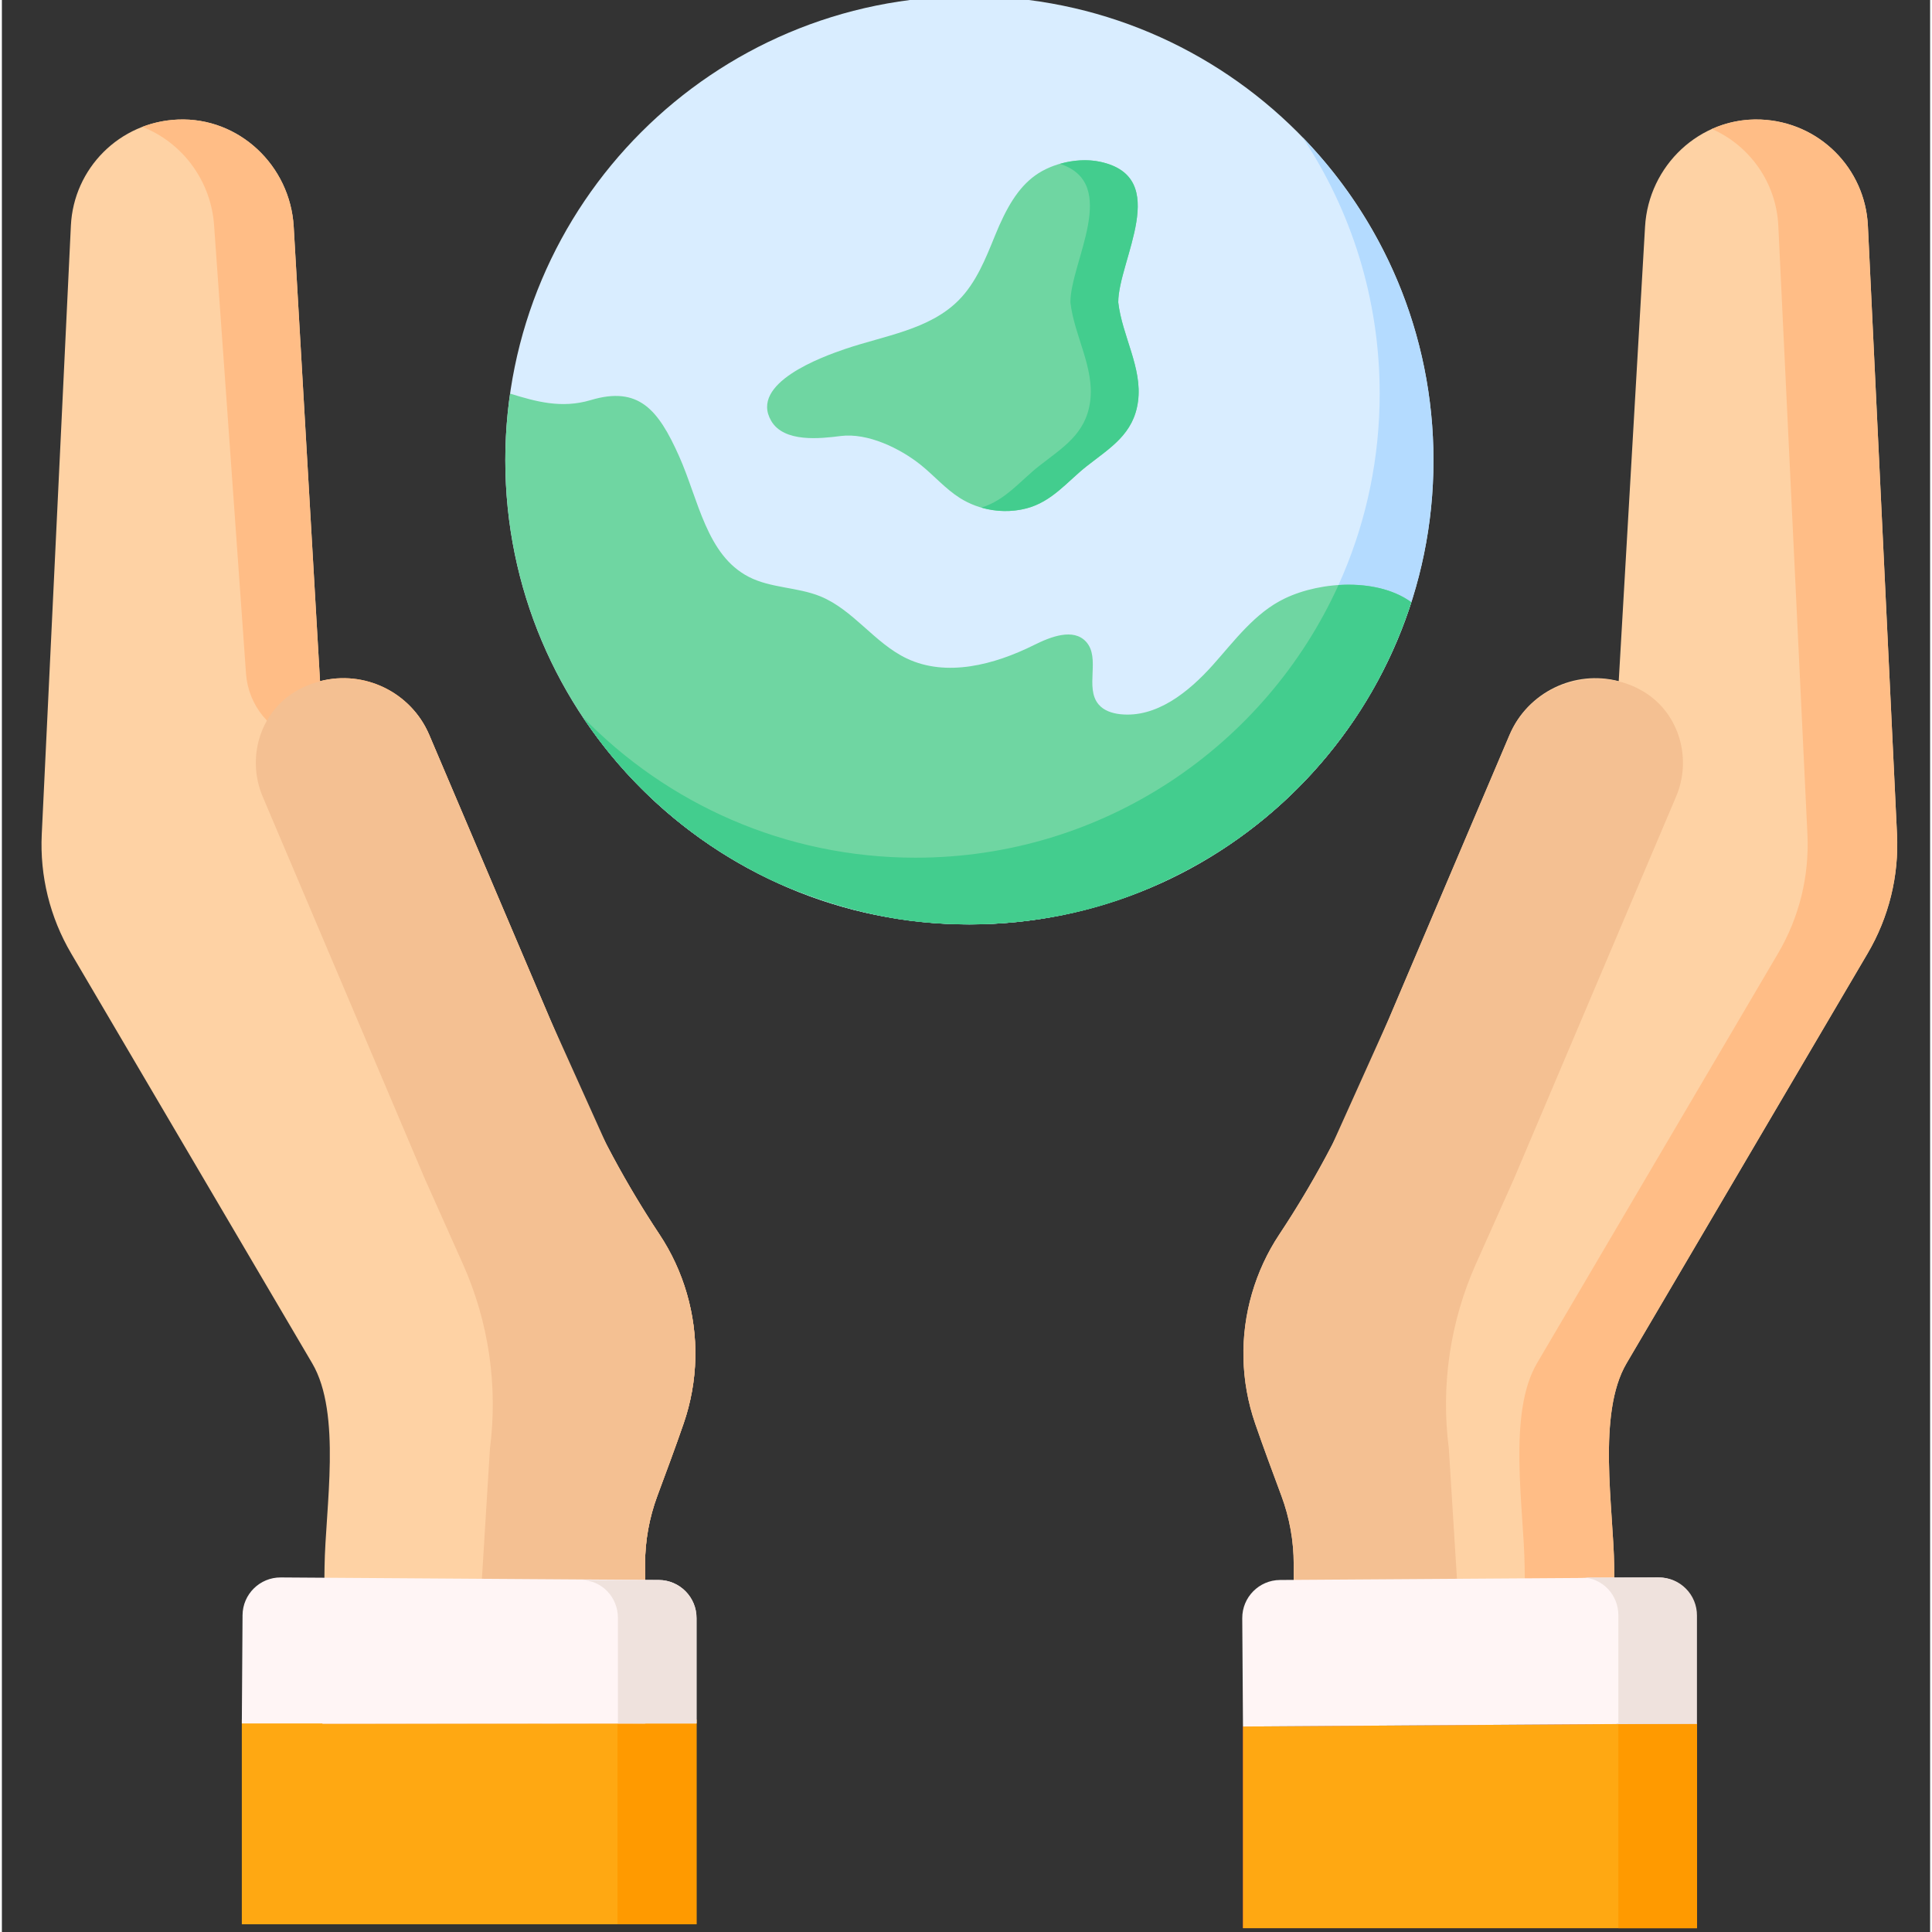 <svg height="511pt" viewBox="-10 1 511 512" width="511pt" xmlns="http://www.w3.org/2000/svg"><rect x="-10" y="1" width="511" height="512" fill="#333333" stroke="none"/><path d="m369.383 122.984c0 67.926-55.062 122.988-122.984 122.988-67.922 0-122.988-55.062-122.988-122.988 0-67.922 55.066-122.984 122.988-122.984 67.922 0 122.984 55.062 122.984 122.984zm0 0" fill="#d9edff"/><path d="m369.383 122.984c0 67.922-55.062 122.992-122.984 122.992-42.777 0-80.449-21.84-102.473-54.98 22.336 23.008 53.602 37.301 88.211 37.301 67.922 0 122.992-55.062 122.992-122.984 0-25.137-7.535-48.508-20.488-67.984 21.504 22.145 34.742 52.355 34.742 85.656zm0 0" fill="#b4dbff"/><path d="m263.852 47.488c-4.539 3.262-7.633 8.484-10.68 15.984-2.48 6.102-4.984 12.426-9.621 17.098-7.773 7.832-19.633 9.359-30.082 12.914-6.102 2.078-25.438 9.059-19.59 19.059 3.387 5.793 13 4.695 18.398 4.008 7.156-.91 15.734 3.262 21.172 7.605 3.566 2.848 6.582 6.395 10.441 8.828 5.164 3.262 11.695 4.281 17.605 2.746 6.859-1.777 10.902-7.195 16.043-11.227 6.219-4.883 12.406-8.449 13.555-17.16 1.172-8.898-4.223-17.309-5.246-26.227 0-11.078 14.375-33.152-4.82-37.242-5.582-1.188-12.547.285-17.176 3.613zm0 0" fill="#6fd6a2"/><path d="m291.09 107.344c-1.145 8.711-7.332 12.281-13.551 17.16-5.145 4.039-9.18 9.445-16.035 11.23-3.906 1.012-8.074.914-11.949-.215 6.418-1.957 10.344-7.121 15.305-11.016 6.219-4.879 12.406-8.449 13.551-17.16 1.18-8.898-4.219-17.309-5.242-26.223 0-10.66 13.309-31.496-2.777-36.699 3.52-1.027 7.324-1.262 10.641-.551 19.191 4.09 4.816 26.172 4.816 37.25 1.023 8.914 6.422 17.324 5.242 26.223zm0 0" fill="#43cd8e"/><path d="m363.516 160.598c-15.883 49.531-62.312 85.379-117.117 85.379-67.922 0-122.984-55.07-122.984-122.992 0-6.004.426-11.898 1.27-17.672 6.777 2.082 13.57 4.039 21.363 1.715 12.738-3.805 17.914 2.535 23.422 14.883 5.141 11.512 7.254 26.211 18.48 31.973 5.844 3.004 12.871 2.676 18.949 5.152 8.734 3.57 14.363 12.395 22.875 16.453 10.59 5.039 23.27 1.672 33.77-3.559 4.43-2.211 10.406-4.527 13.762-.875 3.938 4.27-.414 12.184 3.328 16.617 1.391 1.664 3.621 2.371 5.781 2.605 9.555 1.004 18.066-5.863 24.477-13.012 5.723-6.395 11.168-13.898 19.113-17.68 9.848-4.711 24.871-5.32 33.512 1.012zm0 0" fill="#6fd6a2"/><path d="m363.516 160.598c-.039.133-.078.262-.129.395-.203.641-.418 1.277-.641 1.918-3.887 11.125-9.18 21.707-16.059 31.262-4.758 6.609-9.652 12.332-15.582 17.973-4.238 4.027-8.766 7.742-13.52 11.141-7.156 5.113-15.555 9.652-23.625 13.145-11.117 4.812-22.812 7.676-34.883 8.898-3.309.332-6.77.547-9.961.617-.902.02-1.816.031-2.719.031-7.301 0-14.762-.57-21.941-1.949-9.664-1.855-18.684-4.754-27.805-8.539-2.164-.898-4.305-1.965-6.277-2.992-6.852-3.578-13.059-7.457-19.152-12.176-.312-.242-.629-.484-.93-.727-9.906-7.926-18.258-16.695-25.391-27.156-.305-.445-.609-.895-.902-1.34-.031-.031-.055-.062-.062-.09 22.336 22.996 53.598 37.289 88.199 37.289 49.836 0 92.754-29.641 112.078-72.258 7.078-.465 14.27.875 19.301 4.559zm0 0" fill="#43cd8e"/><path d="m53.586 456.695h120.5v54.258h-120.5zm0 0" fill="#ffa812"/><path d="m153.148 456.695h20.938v54.258h-20.938zm0 0" fill="#ff9a00"/><path d="m.566 222.102c-.531 11.051 2.176 22.012 7.781 31.547l63.891 108.641c7.859 13.363 3.484 38.355 3.273 53.887-.188 13.902-.375 27.805-.562 41.707l85.586-.145-.086-42.148c-.004-6.203 1.098-12.355 3.258-18.168 2.371-6.383 4.746-12.75 6.961-19.164 1.926-5.59 2.977-11.469 3.105-17.379.246-11.562-3.094-23.086-9.492-32.727 0 0 0 0-.004-.004-8.789-13.246-16.344-27.277-22.562-41.91l-38.457-90.473c-4.852-11.418-17.289-17.289-28.945-14.25l-6.977-120.465c-.934-16.164-14.492-29.031-30.668-28.371-15.52.637-27.656 12.965-28.383 28.121l-1.523 31.855zm0 0" fill="#fed2a4"/><path d="m173.773 360.875c-.125 5.914-1.18 11.797-3.109 17.375-2.211 6.426-4.59 12.785-6.957 19.168-2.156 5.82-3.262 11.973-3.254 18.168l.082 42.152-85.586.145v-.039l58.191-.105-.082-42.152c0-6.195 1.094-12.348 3.262-18.168 2.367-6.383 4.746-12.742 6.957-19.168 1.93-5.578 2.984-11.461 3.109-17.375.605-28.145-18.855-49.047-30.277-73.023-11.844-24.871-20.449-51.098-31.211-76.422-2.996-7.047-8.883-11.984-15.691-14.016-8.086-2.41-13.906-9.465-14.508-17.879l-8.441-118.488c-.699-12.066-8.438-22.305-19.051-26.426 2.941-1.125 6.121-1.805 9.457-1.941 16.176-.664 29.734 12.203 30.672 28.367l6.977 120.473c11.66-3.043 24.09 2.828 28.941 14.246l38.461 90.473c3.105 7.32 6.547 14.484 10.312 21.473 3.766 6.996 7.855 13.816 12.254 20.438 6.395 9.648 9.742 21.16 9.492 32.727zm0 0" fill="#ffbd86"/><path d="m160.449 415.59c-.004-6.203 1.094-12.355 3.258-18.168 2.371-6.383 4.746-12.75 6.957-19.168 1.93-5.586 2.98-11.465 3.105-17.375.25-11.566-3.09-23.086-9.492-32.73-5.105-7.695-9.793-15.652-14.047-23.84l-14.965-33.238-32.008-75.305c-.277-.648-.586-1.277-.91-1.891-.051-.094-.098-.191-.148-.289-6.348-11.652-21.766-16.113-33.371-9.922-.398.211-.789.434-1.172.664-9.383 5.699-12.82 17.688-8.535 27.793l43.012 101.383 10.012 22.398c6.867 15.359 9.355 32.316 7.195 49.004l-4.461 72.34 45.309.496zm0 0" fill="#f4c092"/><path d="m174.086 457.738h-120.5l.191-28.691c.035-5.562 4.578-10.043 10.141-10.008l100.16.672c5.562.039 10.043 4.578 10.008 10.141zm0 0" fill="#fff5f5"/><path d="m174.086 429.852v27.887h-20.828v-27.887c.031-5.559-4.246-10.105-9.812-10.137h20.641c5.555.031 10.039 4.578 10 10.137zm0 0" fill="#efe2dd"/><path d="m318.902 511.996v-53.449l120.309-.809v54.258zm0 0" fill="#e63950"/><path d="m318.902 511.996v-53.449l120.309-.809v54.258zm0 0" fill="#ffa812"/><path d="m418.387 457.875h20.828v54.125h-20.828zm0 0" fill="#ff9a00"/><path d="m492.23 222.102c.531 11.051-2.176 22.012-7.785 31.547l-63.891 108.641c-7.859 13.363-3.48 38.355-3.27 53.887.188 13.902.375 27.805.562 41.707l-85.586-.145.086-42.148c.004-6.203-1.098-12.355-3.258-18.168-2.375-6.383-4.746-12.75-6.961-19.164-1.926-5.59-2.98-11.469-3.105-17.379-.246-11.562 3.094-23.086 9.488-32.727 0 0 .004 0 .004-.004 8.793-13.246 16.348-27.277 22.566-41.91l38.457-90.473c4.852-11.418 17.285-17.289 28.941-14.25l6.977-120.465c.938-16.164 14.492-29.031 30.672-28.371 15.516.637 27.656 12.965 28.383 28.121l1.523 31.855zm0 0" fill="#fed2a4"/><path d="m332.348 415.59c.004-6.203-1.094-12.355-3.258-18.168-2.371-6.383-4.746-12.75-6.957-19.168-1.93-5.586-2.98-11.465-3.109-17.375-.246-11.566 3.094-23.086 9.496-32.73 5.105-7.695 9.793-15.652 14.047-23.84l14.965-33.238 32.008-75.305c.277-.648.586-1.277.906-1.891.055-.094.102-.191.152-.289 6.348-11.652 21.762-16.113 33.371-9.922.398.211.789.434 1.172.664 9.383 5.699 12.82 17.688 8.535 27.793l-43.012 101.383-10.012 22.398c-6.867 15.359-9.355 32.316-7.195 49.004l4.461 71.543-45.309.496zm0 0" fill="#f4c092"/><path d="m484.445 253.648-63.887 108.637c-7.863 13.367-3.484 38.355-3.273 53.887.188 13.91.375 27.812.562 41.715l-23.738-.043c-.188-13.891-.375-27.773-.562-41.676-.207-15.527-4.586-40.516 3.266-53.887l63.898-108.637c5.609-9.531 8.309-20.492 7.777-31.547l-6.195-129.441-1.523-31.859c-.551-11.398-7.547-21.191-17.59-25.613 3.953-1.781 8.34-2.691 12.953-2.504 15.516.637 27.656 12.965 28.375 28.117l1.523 31.859 6.195 129.441c.531 11.055-2.168 22.016-7.781 31.551zm0 0" fill="#ffbd86"/><path d="m318.902 458.547 120.117-.809v-28.691c-.035-5.562-4.578-10.043-10.141-10.008l-100.16.672c-5.562.039-10.043 4.578-10.008 10.141zm0 0" fill="#fff5f5"/><path d="m439.211 429.18v28.688h-20.824v-28.688c.031-5.562-4.246-10.105-9.812-10.141h20.637c5.559.031 10.043 4.578 10 10.141zm0 0" fill="#efe2dd"/></svg>